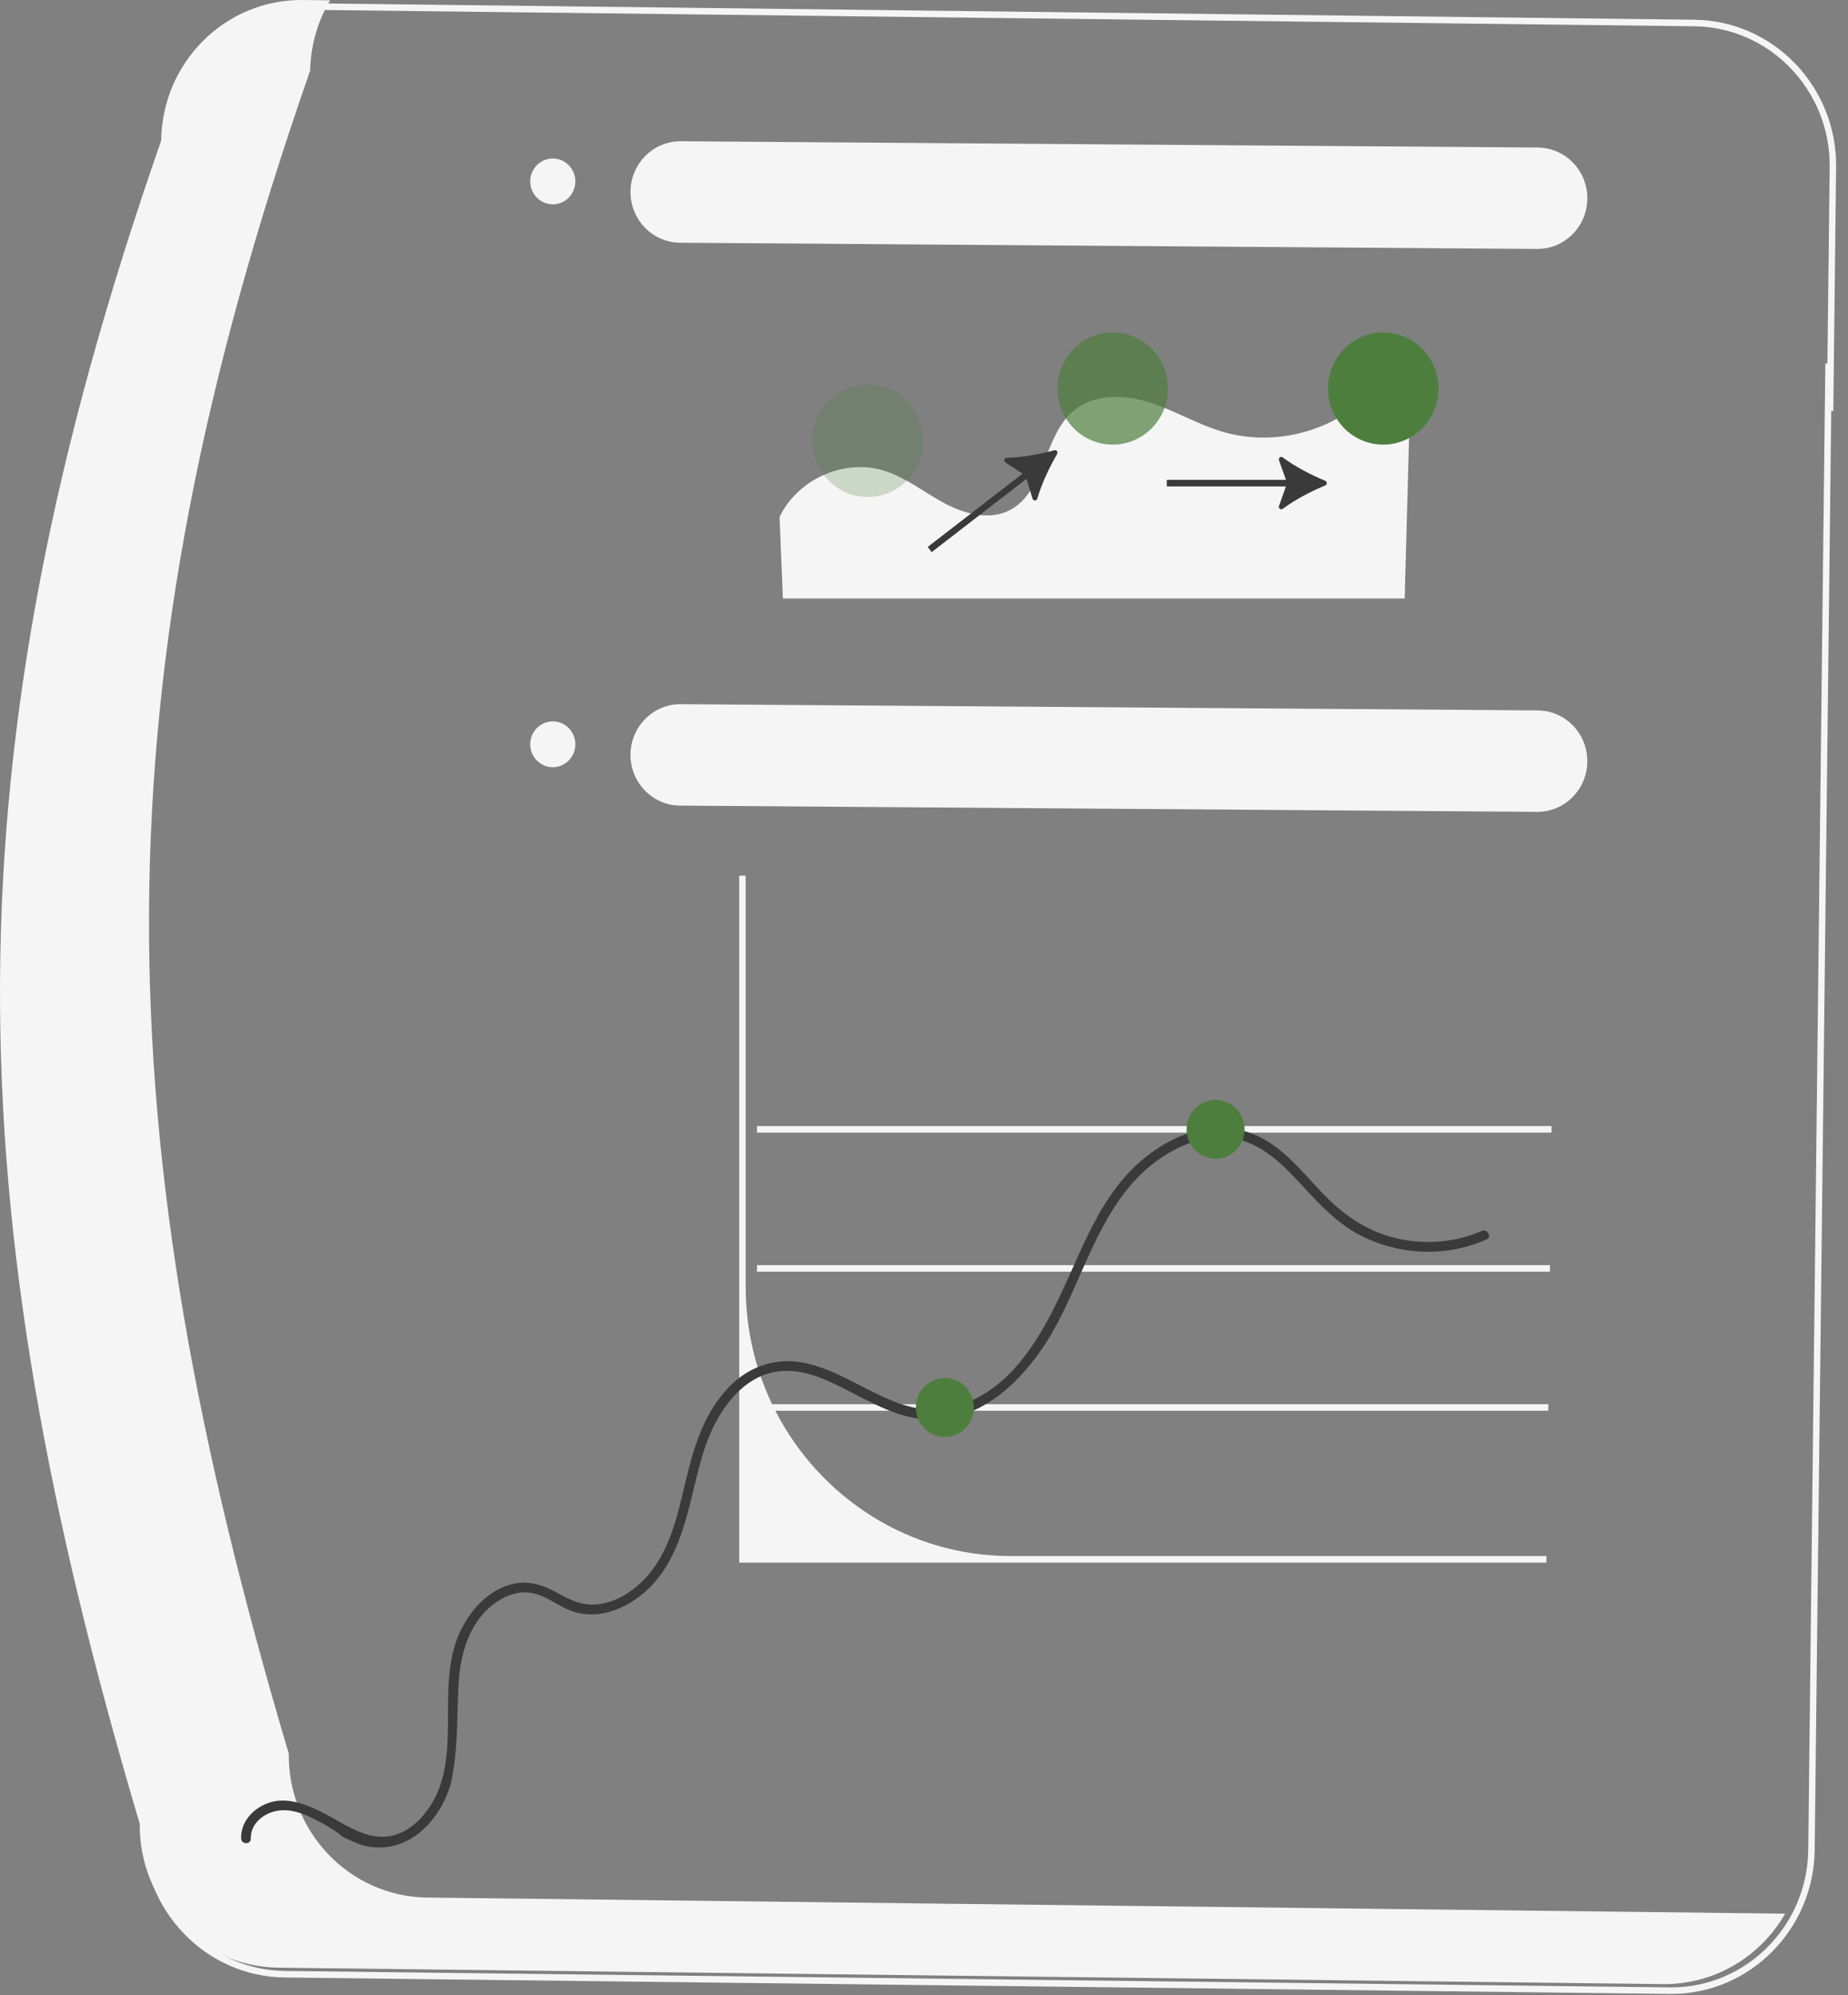 <svg width="126" height="136" viewBox="0 0 126 136" fill="none" xmlns="http://www.w3.org/2000/svg">
<rect x="0" y="0" width="126" height="136" fill="#808080" stroke="none"/>
<path d="M113.955 135.906C113.919 135.906 113.883 135.906 113.848 135.906L19.4 134.786C14.032 134.715 9.708 130.233 9.746 124.787C3.078 102.326 0.14 84.638 0.22 67.442C0.304 49.494 3.796 31.236 11.21 9.989C11.296 4.578 15.664 0.222 20.986 0.222C21.021 0.222 21.055 0.222 21.09 0.223L115.538 1.345C120.918 1.415 125.248 5.916 125.189 11.378L124.998 28.014L124.856 28.016L123.728 126.104C123.659 131.532 119.285 135.906 113.955 135.906ZM20.986 0.668C15.892 0.668 11.712 4.848 11.648 10.031L11.648 10.068L11.636 10.103C-2.521 50.662 -2.903 80.647 10.176 124.69L10.186 124.723L10.185 124.757C10.132 129.973 14.268 134.272 19.405 134.34L113.853 135.459C113.887 135.46 113.921 135.46 113.955 135.46C119.046 135.46 123.223 131.282 123.289 126.099L124.33 35.571L124.335 35.125L124.456 24.774L124.596 24.773L124.75 11.373C124.806 6.157 120.671 1.858 115.532 1.791L21.085 0.669C21.052 0.668 21.019 0.668 20.986 0.668Z" fill="#F5F5F5"/>
<path d="M105.57 95.712L105.563 96.158H51.613V95.712H105.57Z" fill="#F5F5F5"/>
<path d="M105.677 86.231L105.673 86.678H51.613V86.231H105.677Z" fill="#F5F5F5"/>
<path d="M105.787 76.751L105.783 77.198H51.613V76.751H105.787Z" fill="#F5F5F5"/>
<path d="M105.442 106.062L105.437 106.508H50.402V59.687L50.842 59.691V87.71C50.842 90.579 51.49 93.294 52.645 95.712C52.718 95.861 52.79 96.011 52.867 96.158C55.876 102.042 61.935 106.062 68.916 106.062H105.442Z" fill="#F5F5F5"/>
<path d="M29.124 129.338C23.854 129.27 19.633 124.882 19.688 119.53C7.136 77.265 6.35 47.208 21.15 4.805C21.18 3.117 21.648 1.467 22.507 0.023L20.648 0.001C15.378 -0.056 11.057 4.23 10.989 9.582C-3.81 51.986 -3.024 82.042 9.527 124.308C9.472 129.659 13.693 134.047 18.963 134.116L113.411 135.237C116.826 135.266 119.994 133.434 121.713 130.437L29.124 129.338Z" fill="#F5F5F5"/>
<path d="M17.101 125.311C17.072 124.32 17.945 123.617 18.837 123.436C19.971 123.205 21.129 123.799 22.09 124.338C23.807 125.303 22.589 124.924 24.606 125.743C27.43 126.563 29.85 124.515 30.732 121.601C31.253 119.19 31.143 117.133 31.258 114.916C31.368 112.78 31.941 110.611 33.723 109.285C34.472 108.728 35.404 108.398 36.333 108.594C37.326 108.802 38.119 109.527 39.075 109.842C40.855 110.429 42.726 109.637 44.061 108.429C45.613 107.025 46.371 105.05 46.905 103.058C47.458 100.992 47.796 98.829 48.81 96.927C49.675 95.303 51.035 93.804 52.908 93.495C54.744 93.191 56.502 94.105 58.087 94.923C59.717 95.766 61.403 96.678 63.271 96.757C67.275 96.925 70.367 93.466 72.102 90.178C74.082 86.424 75.23 81.869 78.749 79.216C80.261 78.075 82.18 77.279 84.09 77.598C86.021 77.921 87.431 79.343 88.714 80.733C90.027 82.157 91.331 83.56 93.111 84.38C94.858 85.185 96.809 85.486 98.711 85.231C99.63 85.108 100.509 84.852 101.359 84.48C101.747 84.309 101.412 83.733 101.026 83.902C99.162 84.719 97.04 84.861 95.073 84.369C93.097 83.875 91.522 82.752 90.127 81.283C88.85 79.938 87.648 78.406 85.977 77.541C84.287 76.667 82.349 76.689 80.604 77.395C78.835 78.11 77.302 79.376 76.14 80.897C74.79 82.664 73.892 84.736 72.99 86.76C71.359 90.42 69.268 94.742 65.095 95.879C61.144 96.956 58.221 93.406 54.535 92.842C52.724 92.565 51.009 93.202 49.726 94.516C48.398 95.877 47.63 97.676 47.123 99.494C46.501 101.721 46.181 104.107 45.04 106.146C44.138 107.758 42.466 109.253 40.568 109.365C39.48 109.429 38.647 108.919 37.717 108.427C36.879 107.983 36.004 107.754 35.062 107.941C33.297 108.291 31.926 109.874 31.253 111.488C29.591 115.47 31.879 120.586 28.626 123.99C28.031 124.612 27.268 125.08 26.407 125.175C25.253 125.303 24.175 124.757 23.197 124.204C21.507 123.249 19.368 121.971 17.517 123.297C16.86 123.768 16.417 124.478 16.442 125.311C16.455 125.74 17.114 125.742 17.101 125.311Z" fill="#3A3A3A"/>
<path d="M82.879 78.982C83.971 78.982 84.856 78.083 84.856 76.974C84.856 75.866 83.971 74.967 82.879 74.967C81.787 74.967 80.902 75.866 80.902 76.974C80.902 78.083 81.787 78.982 82.879 78.982Z" fill="#4D7E3E"/>
<path d="M64.422 97.942C65.514 97.942 66.399 97.043 66.399 95.935C66.399 94.826 65.514 93.927 64.422 93.927C63.33 93.927 62.445 94.826 62.445 95.935C62.445 97.043 63.33 97.942 64.422 97.942Z" fill="#4D7E3E"/>
<path d="M53.152 35.241C54.365 32.686 57.51 31.263 60.191 32.056C61.702 32.503 62.969 33.53 64.358 34.281C65.747 35.032 67.47 35.498 68.867 34.763C71.269 33.5 71.122 29.73 73.211 27.986C74.601 26.825 76.641 26.879 78.359 27.423C80.078 27.968 81.649 28.929 83.379 29.435C86.597 30.378 90.257 29.585 92.817 27.391C92.842 27.369 92.867 27.347 92.892 27.325C94.159 26.191 96.145 27.125 96.099 28.84L95.775 40.794H53.379L53.152 35.241Z" fill="#F5F5F5"/>
<path d="M90.36 33.087C90.5 33.029 90.5 32.83 90.36 32.773C89.385 32.371 88.294 31.8 87.46 31.178C87.326 31.078 87.148 31.216 87.204 31.374L87.679 32.706H79.555V33.153H87.679L87.204 34.486C87.148 34.644 87.326 34.781 87.46 34.682C88.294 34.06 89.385 33.488 90.36 33.087Z" fill="#3A3A3A"/>
<path d="M72.08 30.938C72.157 30.806 72.038 30.648 71.893 30.688C70.878 30.968 69.668 31.184 68.634 31.202C68.468 31.205 68.408 31.424 68.547 31.515L69.72 32.284L63.254 37.279L63.52 37.634L69.986 32.639L70.403 33.992C70.452 34.153 70.676 34.152 70.723 33.991C71.016 32.983 71.544 31.857 72.08 30.938Z" fill="#3A3A3A"/>
<path d="M94.309 30.305C96.388 30.305 98.074 28.593 98.074 26.481C98.074 24.369 96.388 22.657 94.309 22.657C92.229 22.657 90.543 24.369 90.543 26.481C90.543 28.593 92.229 30.305 94.309 30.305Z" fill="#4D7E3E"/>
<path opacity="0.7" d="M75.867 30.305C77.947 30.305 79.633 28.593 79.633 26.481C79.633 24.369 77.947 22.657 75.867 22.657C73.787 22.657 72.102 24.369 72.102 26.481C72.102 28.593 73.787 30.305 75.867 30.305Z" fill="#4D7E3E"/>
<path opacity="0.25" d="M59.168 33.874C61.248 33.874 62.934 32.162 62.934 30.05C62.934 27.938 61.248 26.226 59.168 26.226C57.088 26.226 55.402 27.938 55.402 30.05C55.402 32.162 57.088 33.874 59.168 33.874Z" fill="#4D7E3E"/>
<path d="M104.847 48.422L46.417 47.996C44.539 47.983 43.002 49.522 42.988 51.429C42.975 53.336 44.491 54.897 46.369 54.911L104.798 55.336C106.676 55.35 108.214 53.811 108.227 51.904C108.241 49.997 106.725 48.435 104.847 48.422Z" fill="#F5F5F5"/>
<path d="M37.69 52.293C38.539 52.293 39.228 51.594 39.228 50.732C39.228 49.87 38.539 49.17 37.69 49.17C36.841 49.17 36.152 49.87 36.152 50.732C36.152 51.594 36.841 52.293 37.69 52.293Z" fill="#F5F5F5"/>
<path d="M104.847 10.055L46.417 9.629C44.539 9.616 43.002 11.155 42.988 13.062C42.975 14.969 44.491 16.53 46.369 16.544L104.798 16.969C106.676 16.983 108.214 15.444 108.227 13.537C108.241 11.63 106.725 10.068 104.847 10.055Z" fill="#F5F5F5"/>
<path d="M37.69 13.927C38.539 13.927 39.228 13.227 39.228 12.365C39.228 11.503 38.539 10.804 37.69 10.804C36.841 10.804 36.152 11.503 36.152 12.365C36.152 13.227 36.841 13.927 37.69 13.927Z" fill="#F5F5F5"/>
</svg>
